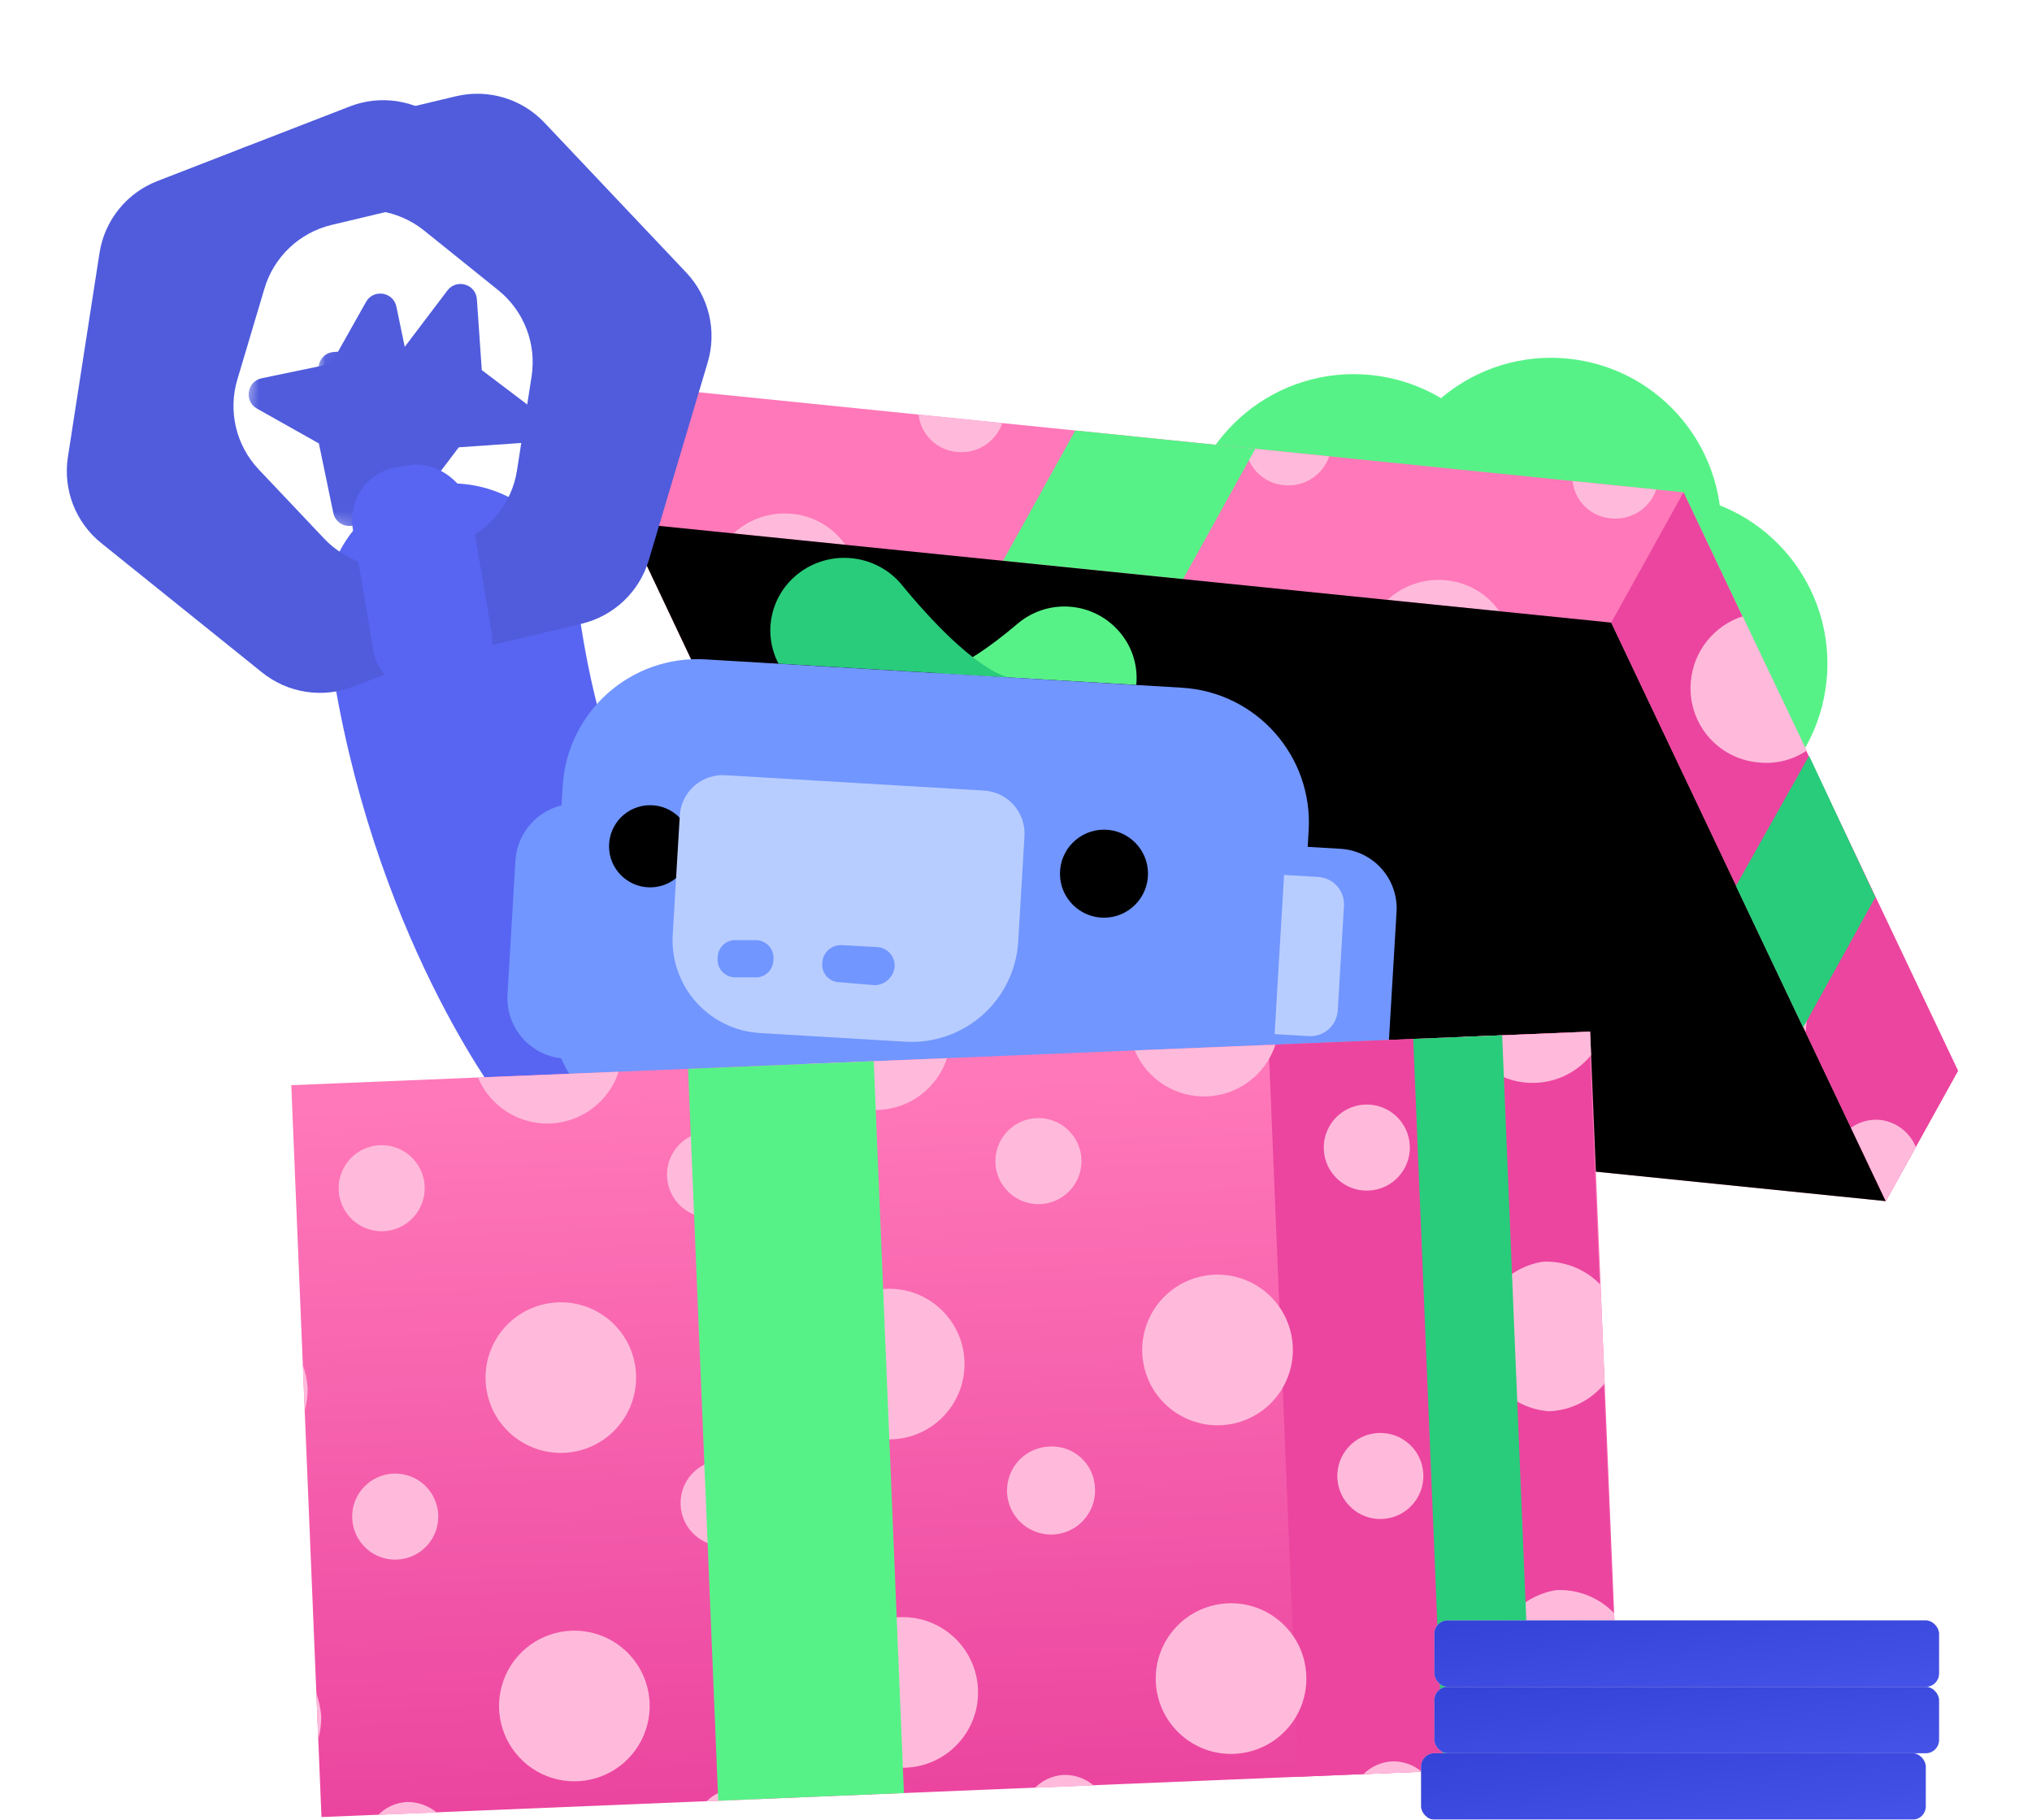 <svg width="153" height="137" viewBox="0 0 153 137" fill="none" xmlns="http://www.w3.org/2000/svg">
<g clip-path="url(#clip0_114_1325)">
<path d="M100.636 53.734C107.678 54.449 113.965 49.321 114.68 42.28C115.396 35.238 110.268 28.951 103.226 28.235C96.185 27.52 89.897 32.648 89.181 39.69C88.466 46.731 93.595 53.019 100.636 53.734Z" fill="#57F287"/>
<path d="M115.492 52.502C122.534 53.218 128.821 48.09 129.537 41.048C130.252 34.007 125.124 27.719 118.082 27.004C111.042 26.289 104.753 31.417 104.038 38.458C103.323 45.499 108.451 51.787 115.492 52.502Z" fill="#57F287"/>
<path d="M123.487 62.718C130.528 63.434 136.816 58.305 137.531 51.264C138.246 44.223 133.118 37.935 126.078 37.22C119.036 36.504 112.748 41.633 112.033 48.674C111.318 55.715 116.446 62.003 123.487 62.718Z" fill="#57F287"/>
<path d="M52.607 29.532L126.759 37.065L147.43 80.62L141.991 90.432L67.767 82.892L47.169 39.344L52.607 29.532Z" fill="#FF78B9"/>
<path d="M75.468 31.855L69.167 31.215C69.248 31.947 69.581 32.629 70.11 33.142C70.639 33.655 71.33 33.968 72.065 34.026C72.794 34.103 73.528 33.93 74.146 33.535C74.764 33.141 75.23 32.549 75.468 31.855Z" fill="#FFBADB"/>
<path d="M84.292 41.191C83.489 41.106 82.677 41.194 81.911 41.448C81.145 41.702 80.442 42.117 79.849 42.664L88.275 43.52C87.818 42.868 87.226 42.322 86.538 41.92C85.851 41.518 85.084 41.269 84.292 41.191Z" fill="#FFBADB"/>
<path d="M59.672 38.69C58.869 38.605 58.057 38.693 57.291 38.947C56.525 39.201 55.821 39.616 55.228 40.163L63.655 41.019C63.198 40.367 62.605 39.821 61.918 39.419C61.23 39.017 60.464 38.768 59.672 38.69Z" fill="#FFBADB"/>
<path d="M118.404 36.216C118.485 36.949 118.818 37.63 119.347 38.144C119.876 38.657 120.568 38.969 121.302 39.028C122.032 39.104 122.765 38.931 123.383 38.537C124.002 38.143 124.469 37.55 124.706 36.856L118.404 36.216Z" fill="#FFBADB"/>
<path d="M100.087 34.356L93.785 33.716C93.865 34.448 94.199 35.13 94.728 35.643C95.257 36.156 95.949 36.469 96.683 36.527C97.413 36.604 98.146 36.431 98.764 36.036C99.383 35.642 99.849 35.049 100.087 34.356Z" fill="#FFBADB"/>
<path d="M108.911 43.692C108.108 43.607 107.297 43.694 106.53 43.949C105.764 44.203 105.061 44.617 104.468 45.165L112.894 46.021C112.437 45.369 111.845 44.823 111.157 44.421C110.47 44.019 109.703 43.77 108.911 43.692Z" fill="#FFBADB"/>
<path d="M80.963 32.413L94.518 33.79L89.08 43.602L75.524 42.225L80.963 32.413Z" fill="#57F287"/>
<path d="M47.169 39.344L121.32 46.876L141.991 90.432L67.767 82.892L47.169 39.344Z" fill="black"/>
<path d="M126.759 37.065L121.32 46.877L141.991 90.432L147.43 80.621L126.759 37.065Z" fill="#EB459F"/>
<path d="M132.97 71.38L135.957 77.68L136.024 77.02C136.154 75.881 135.932 74.728 135.385 73.719C134.839 72.71 133.996 71.894 132.97 71.38Z" fill="#FFBADB"/>
<path d="M141.993 90.431L144.256 86.367C144.034 85.817 143.668 85.337 143.197 84.976C142.726 84.616 142.166 84.389 141.577 84.318C140.794 84.24 140.01 84.45 139.37 84.908L141.993 90.431Z" fill="#FFBADB"/>
<path d="M127.316 51.261C127.242 51.998 127.314 52.743 127.529 53.453C127.744 54.162 128.098 54.822 128.57 55.393C129.043 55.964 129.623 56.436 130.28 56.781C130.936 57.126 131.654 57.337 132.393 57.403C133.674 57.547 134.965 57.232 136.036 56.514L131.215 46.401C130.162 46.742 129.231 47.384 128.538 48.248C127.845 49.111 127.42 50.159 127.316 51.261Z" fill="#FFBADB"/>
<path d="M136.218 56.902L141.206 67.55L135.768 77.362L130.706 66.706L136.218 56.902Z" fill="#29CC7A"/>
<path d="M34.001 45.895C36.284 65.338 45.417 77.343 45.417 77.343" stroke="#5865F2" stroke-width="19" stroke-miterlimit="10" stroke-linecap="round"/>
<path d="M76.571 46.999C72.225 50.682 70.458 50.682 70.458 50.682L85.556 51.565C85.627 50.852 85.552 50.132 85.337 49.449C85.122 48.765 84.77 48.132 84.304 47.588C83.837 47.038 83.266 46.586 82.624 46.258C81.981 45.93 81.28 45.733 80.56 45.678C79.841 45.623 79.118 45.712 78.433 45.938C77.748 46.165 77.115 46.526 76.571 46.999Z" fill="#57F287"/>
<path d="M58.618 49.966L76.001 51C75.925 51 73.367 50.705 67.799 43.91C66.911 42.893 65.673 42.231 64.321 42.05C62.969 41.869 61.596 42.182 60.464 42.929C59.331 43.677 58.517 44.806 58.177 46.103C57.837 47.4 57.994 48.775 58.618 49.966Z" fill="#29CC7A"/>
<path d="M43.713 60.518L45.919 60.649C46.426 60.679 46.9 60.91 47.237 61.289C47.574 61.669 47.747 62.167 47.717 62.674L46.804 78.04C46.789 78.297 46.722 78.549 46.607 78.78C46.492 79.011 46.332 79.216 46.136 79.383C45.94 79.551 45.712 79.677 45.467 79.754C45.221 79.832 44.962 79.859 44.705 79.834L42.499 79.703C41.291 79.631 40.16 79.082 39.356 78.176C38.552 77.27 38.14 76.082 38.212 74.873L38.81 64.801C38.882 63.592 39.431 62.462 40.337 61.657C41.243 60.853 42.431 60.442 43.639 60.514L43.713 60.518Z" fill="#7196FF"/>
<path d="M88.994 51.777L53.116 49.645C47.513 49.312 42.701 53.585 42.368 59.188L41.427 75.017C41.094 80.62 45.367 85.433 50.97 85.765L86.848 87.897C92.451 88.23 97.263 83.957 97.596 78.354L98.536 62.525C98.869 56.922 94.597 52.11 88.994 51.777Z" fill="#7196FF"/>
<path d="M48.952 66.809C50.66 66.809 52.045 65.425 52.045 63.716C52.045 62.008 50.66 60.623 48.952 60.623C47.243 60.623 45.858 62.008 45.858 63.716C45.858 65.425 47.243 66.809 48.952 66.809Z" fill="black"/>
<path d="M91.893 63.369L100.936 63.906C102.126 63.977 103.238 64.517 104.029 65.408C104.82 66.299 105.225 67.468 105.154 68.657L104.547 78.877C104.477 80.066 103.936 81.179 103.045 81.97C102.154 82.761 100.986 83.166 99.796 83.095L90.753 82.558L91.893 63.369Z" fill="#7196FF"/>
<path d="M96.684 65.873L99.258 66.026C99.803 66.058 100.314 66.306 100.677 66.715C101.04 67.124 101.226 67.661 101.194 68.207L100.726 76.073C100.694 76.619 100.446 77.13 100.037 77.493C99.628 77.856 99.092 78.042 98.546 78.01L95.972 77.857L96.684 65.873Z" fill="#B8CDFF"/>
<path d="M83.125 69.093C84.955 69.093 86.439 67.609 86.439 65.779C86.439 63.949 84.955 62.465 83.125 62.465C81.294 62.465 79.81 63.949 79.81 65.779C79.81 67.609 81.294 69.093 83.125 69.093Z" fill="black"/>
<path d="M54.685 58.37L74.095 59.523C74.52 59.549 74.935 59.657 75.318 59.843C75.701 60.029 76.044 60.289 76.326 60.607C76.609 60.925 76.826 61.296 76.965 61.698C77.104 62.1 77.163 62.526 77.138 62.95L76.666 70.891C76.54 73.016 75.574 75.004 73.982 76.418C72.39 77.831 70.302 78.554 68.176 78.428L57.221 77.777C56.304 77.723 55.407 77.488 54.58 77.087C53.754 76.686 53.014 76.125 52.404 75.438C51.794 74.751 51.325 73.951 51.025 73.082C50.724 72.214 50.597 71.295 50.652 70.378L51.181 61.482C51.196 61.044 51.301 60.614 51.488 60.218C51.675 59.822 51.94 59.468 52.267 59.177C52.595 58.886 52.978 58.664 53.394 58.526C53.809 58.387 54.249 58.334 54.685 58.37Z" fill="#B8CDFF"/>
<path d="M56.76 73.584H55.36C55.173 73.585 54.988 73.547 54.816 73.471C54.645 73.396 54.492 73.284 54.367 73.145C54.241 73.006 54.147 72.842 54.09 72.664C54.033 72.486 54.014 72.297 54.035 72.111C54.033 71.924 54.072 71.739 54.148 71.567C54.223 71.396 54.334 71.243 54.473 71.118C54.613 70.992 54.777 70.898 54.955 70.841C55.133 70.784 55.322 70.765 55.508 70.785H56.907C57.094 70.784 57.279 70.823 57.451 70.898C57.622 70.974 57.775 71.085 57.901 71.224C58.026 71.364 58.12 71.528 58.177 71.706C58.234 71.884 58.253 72.072 58.233 72.258C58.234 72.446 58.195 72.631 58.12 72.802C58.044 72.974 57.933 73.127 57.794 73.252C57.655 73.377 57.49 73.472 57.312 73.529C57.134 73.586 56.946 73.605 56.76 73.584Z" fill="#7196FF"/>
<path d="M65.891 74.176L63.24 73.955C63.052 73.956 62.867 73.918 62.696 73.842C62.524 73.766 62.371 73.655 62.246 73.516C62.121 73.377 62.026 73.213 61.969 73.035C61.912 72.856 61.893 72.668 61.914 72.482C61.923 72.298 61.969 72.118 62.048 71.952C62.127 71.786 62.238 71.637 62.375 71.513C62.512 71.39 62.672 71.295 62.845 71.234C63.019 71.173 63.203 71.146 63.387 71.156L66.038 71.304C66.222 71.313 66.402 71.359 66.568 71.438C66.735 71.517 66.884 71.628 67.007 71.765C67.13 71.902 67.225 72.062 67.286 72.235C67.347 72.409 67.374 72.593 67.364 72.777C67.329 73.148 67.16 73.495 66.889 73.752C66.619 74.009 66.264 74.16 65.891 74.176Z" fill="#7196FF"/>
<path d="M119.73 77.671L21.933 81.703L24.205 136.805L122.002 132.772L119.73 77.671Z" fill="url(#paint0_linear_114_1325)"/>
<path d="M119.655 77.674L95.519 78.669L97.791 133.771L121.927 132.775L119.655 77.674Z" fill="#EB459F"/>
<path d="M67.185 108.366C70.315 108.237 72.747 105.595 72.618 102.466C72.489 99.337 69.848 96.904 66.718 97.033C63.589 97.162 61.156 99.804 61.285 102.933C61.414 106.063 64.056 108.495 67.185 108.366Z" fill="#FFBADB"/>
<path d="M79.075 108.906C78.413 108.919 77.77 109.13 77.229 109.511C76.689 109.892 76.274 110.426 76.04 111.045C75.805 111.663 75.761 112.338 75.913 112.982C76.065 113.626 76.406 114.21 76.893 114.658C77.38 115.106 77.991 115.398 78.644 115.497C79.299 115.596 79.967 115.496 80.565 115.212C81.162 114.927 81.66 114.47 81.996 113.899C82.331 113.329 82.488 112.671 82.446 112.011C82.428 111.586 82.327 111.168 82.149 110.782C81.97 110.396 81.716 110.049 81.403 109.76C81.09 109.472 80.724 109.248 80.324 109.102C79.925 108.955 79.5 108.889 79.075 108.906Z" fill="#FFBADB"/>
<path d="M78.056 84.182C77.197 84.218 76.387 84.593 75.806 85.225C75.223 85.857 74.915 86.695 74.951 87.554C74.986 88.412 75.362 89.222 75.995 89.804C76.626 90.386 77.464 90.693 78.323 90.658C79.181 90.623 79.991 90.248 80.573 89.615C81.155 88.983 81.463 88.145 81.427 87.287C81.392 86.428 81.016 85.618 80.384 85.036C79.752 84.454 78.914 84.147 78.056 84.182Z" fill="#FFBADB"/>
<path d="M68.205 133.088C71.334 132.959 73.767 130.318 73.638 127.189C73.509 124.06 70.867 121.628 67.737 121.757C64.608 121.886 62.176 124.527 62.305 127.656C62.434 130.785 65.075 133.218 68.205 133.088Z" fill="#FFBADB"/>
<path d="M66.162 83.567C67.315 83.518 68.424 83.119 69.344 82.422C70.263 81.726 70.948 80.766 71.308 79.669L60.712 80.106C61.161 81.169 61.923 82.07 62.896 82.688C63.87 83.306 65.009 83.613 66.162 83.567Z" fill="#FFBADB"/>
<path d="M53.597 91.677C55.385 91.604 56.775 90.094 56.701 88.306C56.627 86.518 55.118 85.128 53.33 85.202C51.541 85.276 50.152 86.785 50.225 88.573C50.299 90.361 51.809 91.751 53.597 91.677Z" fill="#FFBADB"/>
<path d="M54.616 116.403C56.404 116.329 57.794 114.819 57.72 113.031C57.647 111.243 56.137 109.853 54.349 109.927C52.561 110.001 51.171 111.51 51.245 113.298C51.319 115.086 52.828 116.476 54.616 116.403Z" fill="#FFBADB"/>
<path d="M90.888 82.548C92.04 82.499 93.15 82.099 94.069 81.403C94.989 80.706 95.674 79.746 96.034 78.65L85.438 79.087C85.887 80.15 86.648 81.05 87.622 81.668C88.596 82.287 89.735 82.594 90.888 82.548Z" fill="#FFBADB"/>
<path d="M103.047 89.638C104.836 89.565 106.226 88.055 106.152 86.267C106.078 84.479 104.569 83.089 102.78 83.163C100.992 83.237 99.602 84.746 99.675 86.534C99.749 88.322 101.259 89.712 103.047 89.638Z" fill="#FFBADB"/>
<path d="M115.612 81.528C116.419 81.498 117.21 81.296 117.933 80.936C118.655 80.576 119.292 80.065 119.802 79.439L119.729 77.673L110.162 78.067C110.611 79.13 111.373 80.031 112.346 80.649C113.321 81.267 114.459 81.574 115.612 81.528Z" fill="#FFBADB"/>
<path d="M104.067 114.364C105.855 114.29 107.245 112.78 107.172 110.992C107.098 109.204 105.588 107.814 103.8 107.888C102.011 107.962 100.621 109.471 100.695 111.259C100.769 113.047 102.278 114.437 104.067 114.364Z" fill="#FFBADB"/>
<path d="M93.206 107.099C96.222 106.253 97.98 103.123 97.135 100.107C96.289 97.092 93.159 95.332 90.143 96.178C87.128 97.023 85.369 100.153 86.214 103.169C87.06 106.185 90.19 107.944 93.206 107.099Z" fill="#FFBADB"/>
<path d="M96.866 130.221C98.987 127.917 98.839 124.33 96.535 122.208C94.231 120.086 90.643 120.234 88.522 122.538C86.4 124.843 86.548 128.43 88.853 130.552C91.156 132.674 94.744 132.526 96.866 130.221Z" fill="#FFBADB"/>
<path d="M22.8 102.75L22.942 106.209C23.095 105.653 23.171 105.08 23.167 104.504C23.122 103.906 22.998 103.316 22.8 102.75Z" fill="#FFBADB"/>
<path d="M80.094 133.633C79.275 133.676 78.501 134.024 77.923 134.606L82.338 134.424C81.714 133.891 80.915 133.609 80.094 133.633Z" fill="#FFBADB"/>
<path d="M41.993 98.053C40.873 98.099 39.791 98.477 38.885 99.138C37.979 99.799 37.289 100.714 36.903 101.767C36.517 102.82 36.451 103.964 36.715 105.054C36.979 106.144 37.56 107.131 38.386 107.891C39.211 108.651 40.242 109.149 41.351 109.322C42.459 109.495 43.593 109.336 44.611 108.865C45.629 108.393 46.484 107.63 47.068 106.673C47.652 105.715 47.939 104.606 47.893 103.486C47.831 101.983 47.175 100.566 46.068 99.547C44.962 98.529 43.496 97.991 41.993 98.053Z" fill="#FFBADB"/>
<path d="M104.819 132.613C104.001 132.657 103.226 133.004 102.649 133.586L107.064 133.404C106.439 132.872 105.64 132.589 104.819 132.613Z" fill="#FFBADB"/>
<path d="M30.644 135.672C29.825 135.715 29.051 136.063 28.473 136.645L32.888 136.463C32.257 135.942 31.462 135.662 30.644 135.672Z" fill="#FFBADB"/>
<path d="M117.188 119.718C115.812 119.933 114.564 120.647 113.68 121.723C112.798 122.799 112.341 124.162 112.398 125.554C112.456 126.945 113.023 128.267 113.991 129.267C114.96 130.267 116.264 130.874 117.652 130.976C118.451 130.942 119.235 130.746 119.955 130.4C120.677 130.053 121.319 129.563 121.845 128.961L121.535 121.455C120.976 120.872 120.298 120.416 119.549 120.117C118.799 119.817 117.994 119.681 117.188 119.718Z" fill="#FFBADB"/>
<path d="M116.168 94.994C114.793 95.21 113.544 95.924 112.661 97C111.778 98.076 111.321 99.44 111.379 100.831C111.436 102.222 112.004 103.543 112.972 104.543C113.941 105.543 115.244 106.152 116.632 106.253C117.439 106.223 118.23 106.021 118.953 105.661C119.675 105.301 120.312 104.79 120.822 104.164L120.515 96.732C119.956 96.149 119.279 95.693 118.53 95.394C117.78 95.094 116.974 94.958 116.168 94.994Z" fill="#FFBADB"/>
<path d="M55.37 134.652C54.55 134.696 53.777 135.043 53.199 135.625L57.614 135.443C56.99 134.911 56.19 134.628 55.37 134.652Z" fill="#FFBADB"/>
<path d="M41.437 84.587C42.59 84.538 43.7 84.138 44.619 83.442C45.539 82.745 46.224 81.785 46.584 80.689L35.987 81.126C36.436 82.189 37.198 83.089 38.172 83.708C39.145 84.326 40.285 84.633 41.437 84.587Z" fill="#FFBADB"/>
<path d="M43.013 122.776C41.892 122.822 40.81 123.2 39.904 123.861C38.998 124.522 38.308 125.437 37.922 126.49C37.536 127.543 37.471 128.687 37.735 129.777C37.999 130.867 38.58 131.854 39.405 132.614C40.23 133.374 41.262 133.872 42.37 134.046C43.478 134.218 44.613 134.059 45.631 133.588C46.648 133.117 47.503 132.354 48.087 131.396C48.672 130.439 48.959 129.329 48.913 128.208C48.851 126.705 48.194 125.289 47.088 124.271C45.981 123.252 44.516 122.714 43.013 122.776Z" fill="#FFBADB"/>
<path d="M28.872 92.697C30.66 92.623 32.05 91.114 31.976 89.326C31.903 87.537 30.393 86.148 28.605 86.222C26.817 86.295 25.427 87.805 25.501 89.593C25.574 91.381 27.084 92.771 28.872 92.697Z" fill="#FFBADB"/>
<path d="M29.892 117.422C31.68 117.348 33.07 115.839 32.996 114.051C32.922 112.263 31.413 110.873 29.625 110.947C27.836 111.02 26.447 112.53 26.52 114.318C26.594 116.106 28.103 117.496 29.892 117.422Z" fill="#FFBADB"/>
<path d="M23.82 127.477L23.963 130.935C24.116 130.38 24.191 129.807 24.188 129.23C24.142 128.633 24.019 128.043 23.82 127.477Z" fill="#FFBADB"/>
<path d="M65.789 79.895L51.808 80.472L54.08 135.573L68.061 134.997L65.789 79.895Z" fill="#57F287"/>
<path d="M113.106 77.944L106.409 78.22L108.681 133.322L115.378 133.045L113.106 77.944Z" fill="#29CC7A"/>
<g filter="url(#filter0_dddd_114_1325)">
<rect x="107.001" y="132" width="38" height="5" rx="1" fill="#D9D9D9"/>
<rect x="107.001" y="132" width="38" height="5" rx="1" fill="url(#paint1_linear_114_1325)"/>
<rect x="108.001" y="127" width="38" height="5" rx="1" fill="#D9D9D9"/>
<rect x="108.001" y="127" width="38" height="5" rx="1" fill="url(#paint2_linear_114_1325)"/>
<rect x="108.001" y="122" width="38" height="5" rx="1" fill="#D9D9D9"/>
<rect x="108.001" y="122" width="38" height="5" rx="1" fill="url(#paint3_linear_114_1325)"/>
</g>
<g clip-path="url(#clip1_114_1325)">
<g filter="url(#filter1_d_114_1325)">
<path fill-rule="evenodd" clip-rule="evenodd" d="M36.602 15.259C34.895 13.454 32.354 12.697 29.938 13.274L22.967 14.935C20.55 15.512 18.625 17.333 17.915 19.714L15.869 26.582C15.16 28.963 15.774 31.542 17.482 33.346L22.407 38.552C24.114 40.357 26.654 41.114 29.071 40.538L36.042 38.876C38.458 38.3 40.384 36.478 41.093 34.097L43.139 27.229C43.849 24.848 43.234 22.27 41.527 20.465L36.602 15.259ZM51.286 25.287C51.995 22.906 51.38 20.328 49.673 18.523L38.993 7.233C37.286 5.428 34.745 4.672 32.329 5.248L17.212 8.852C14.795 9.428 12.87 11.25 12.16 13.631L7.723 28.524C7.014 30.905 7.629 33.484 9.336 35.289L20.015 46.578C21.723 48.383 24.263 49.14 26.68 48.563L41.797 44.96C44.213 44.383 46.139 42.562 46.848 40.181L51.286 25.287Z" fill="#505CDC"/>
</g>
<g filter="url(#filter2_d_114_1325)">
<mask id="mask0_114_1325" style="mask-type:luminance" maskUnits="userSpaceOnUse" x="18" y="14" width="24" height="25">
<path d="M41.963 20.165L23.686 14.72L18.242 32.997L36.518 38.442L41.963 20.165Z" fill="white"/>
</mask>
<g mask="url(#mask0_114_1325)">
<path d="M33.276 24.862L32.907 19.531C32.828 18.392 31.378 17.96 30.689 18.87L27.462 23.13L22.131 23.5C20.992 23.579 20.56 25.028 21.47 25.717L25.73 28.944L26.099 34.275C26.178 35.414 27.628 35.846 28.317 34.936L31.544 30.677L36.875 30.307C38.014 30.228 38.446 28.779 37.536 28.089L33.276 24.862Z" fill="#505CDC"/>
</g>
</g>
</g>
<g filter="url(#filter3_d_114_1325)">
<path fill-rule="evenodd" clip-rule="evenodd" d="M29.929 15.354C27.993 13.797 25.374 13.391 23.057 14.289L16.376 16.879C14.059 17.777 12.398 19.843 12.018 22.298L10.92 29.379C10.539 31.835 11.498 34.306 13.434 35.863L19.017 40.355C20.953 41.912 23.573 42.318 25.89 41.42L32.571 38.829C34.888 37.931 36.549 35.866 36.929 33.411L38.027 26.329C38.407 23.874 37.449 21.402 35.513 19.845L29.929 15.354ZM45.835 23.302C46.216 20.847 45.257 18.375 43.321 16.818L31.212 7.079C29.276 5.521 26.656 5.115 24.34 6.013L9.85 11.631C7.534 12.529 5.872 14.594 5.492 17.049L3.112 32.407C2.731 34.862 3.689 37.333 5.625 38.89L17.735 48.63C19.671 50.187 22.29 50.593 24.607 49.695L39.096 44.078C41.413 43.18 43.074 41.114 43.455 38.659L45.835 23.302Z" fill="#505CDC"/>
</g>
<g filter="url(#filter4_d_114_1325)">
<mask id="mask1_114_1325" style="mask-type:luminance" maskUnits="userSpaceOnUse" x="14" y="16" width="22" height="23">
<path d="M35.905 19.49L17.06 16.569L14.139 35.414L32.984 38.335L35.905 19.49Z" fill="white"/>
</mask>
<g mask="url(#mask1_114_1325)">
<path d="M27.934 25.319L26.846 20.087C26.613 18.969 25.119 18.738 24.559 19.733L21.939 24.39L16.707 25.478C15.589 25.71 15.357 27.205 16.352 27.765L21.009 30.385L22.097 35.617C22.33 36.735 23.824 36.967 24.384 35.972L27.005 31.315L32.237 30.227C33.355 29.994 33.586 28.5 32.591 27.94L27.934 25.319Z" fill="#505CDC"/>
</g>
</g>
<g filter="url(#filter5_d_114_1325)">
<rect x="27.898" y="39.852" width="9" height="17.432" rx="4" transform="rotate(-9.581 27.898 39.852)" fill="#5865F2"/>
</g>
</g>
<defs>
<filter id="filter0_dddd_114_1325" x="102.001" y="117" width="49" height="25" filterUnits="userSpaceOnUse" color-interpolation-filters="sRGB">
<feFlood flood-opacity="0" result="BackgroundImageFix"/>
<feColorMatrix in="SourceAlpha" type="matrix" values="0 0 0 0 0 0 0 0 0 0 0 0 0 0 0 0 0 0 127 0" result="hardAlpha"/>
<feOffset dy="1"/>
<feGaussianBlur stdDeviation="2"/>
<feComposite in2="hardAlpha" operator="out"/>
<feColorMatrix type="matrix" values="0 0 0 0 0 0 0 0 0 0 0 0 0 0 0 0 0 0 0.25 0"/>
<feBlend mode="normal" in2="BackgroundImageFix" result="effect1_dropShadow_114_1325"/>
<feColorMatrix in="SourceAlpha" type="matrix" values="0 0 0 0 0 0 0 0 0 0 0 0 0 0 0 0 0 0 127 0" result="hardAlpha"/>
<feOffset dy="-1"/>
<feGaussianBlur stdDeviation="2"/>
<feComposite in2="hardAlpha" operator="out"/>
<feColorMatrix type="matrix" values="0 0 0 0 0 0 0 0 0 0 0 0 0 0 0 0 0 0 0.25 0"/>
<feBlend mode="normal" in2="effect1_dropShadow_114_1325" result="effect2_dropShadow_114_1325"/>
<feColorMatrix in="SourceAlpha" type="matrix" values="0 0 0 0 0 0 0 0 0 0 0 0 0 0 0 0 0 0 127 0" result="hardAlpha"/>
<feOffset dx="1"/>
<feGaussianBlur stdDeviation="2"/>
<feComposite in2="hardAlpha" operator="out"/>
<feColorMatrix type="matrix" values="0 0 0 0 0 0 0 0 0 0 0 0 0 0 0 0 0 0 0.25 0"/>
<feBlend mode="normal" in2="effect2_dropShadow_114_1325" result="effect3_dropShadow_114_1325"/>
<feColorMatrix in="SourceAlpha" type="matrix" values="0 0 0 0 0 0 0 0 0 0 0 0 0 0 0 0 0 0 127 0" result="hardAlpha"/>
<feOffset dx="-1"/>
<feGaussianBlur stdDeviation="2"/>
<feComposite in2="hardAlpha" operator="out"/>
<feColorMatrix type="matrix" values="0 0 0 0 0 0 0 0 0 0 0 0 0 0 0 0 0 0 0.25 0"/>
<feBlend mode="normal" in2="effect3_dropShadow_114_1325" result="effect4_dropShadow_114_1325"/>
<feBlend mode="normal" in="SourceGraphic" in2="effect4_dropShadow_114_1325" result="shape"/>
</filter>
<filter id="filter1_d_114_1325" x="5.434" y="3.058" width="52.142" height="51.695" filterUnits="userSpaceOnUse" color-interpolation-filters="sRGB">
<feFlood flood-opacity="0" result="BackgroundImageFix"/>
<feColorMatrix in="SourceAlpha" type="matrix" values="0 0 0 0 0 0 0 0 0 0 0 0 0 0 0 0 0 0 127 0" result="hardAlpha"/>
<feOffset dx="2" dy="2"/>
<feGaussianBlur stdDeviation="2"/>
<feComposite in2="hardAlpha" operator="out"/>
<feColorMatrix type="matrix" values="0 0 0 0 0 0 0 0 0 0 0 0 0 0 0 0 0 0 0.25 0"/>
<feBlend mode="normal" in2="BackgroundImageFix" result="effect1_dropShadow_114_1325"/>
<feBlend mode="normal" in="SourceGraphic" in2="effect1_dropShadow_114_1325" result="shape"/>
</filter>
<filter id="filter2_d_114_1325" x="19.979" y="17.379" width="25.049" height="25.048" filterUnits="userSpaceOnUse" color-interpolation-filters="sRGB">
<feFlood flood-opacity="0" result="BackgroundImageFix"/>
<feColorMatrix in="SourceAlpha" type="matrix" values="0 0 0 0 0 0 0 0 0 0 0 0 0 0 0 0 0 0 127 0" result="hardAlpha"/>
<feOffset dx="3" dy="3"/>
<feGaussianBlur stdDeviation="2"/>
<feComposite in2="hardAlpha" operator="out"/>
<feColorMatrix type="matrix" values="0 0 0 0 0 0 0 0 0 0 0 0 0 0 0 0 0 0 0.25 0"/>
<feBlend mode="normal" in2="BackgroundImageFix" result="effect1_dropShadow_114_1325"/>
<feBlend mode="normal" in="SourceGraphic" in2="effect1_dropShadow_114_1325" result="shape"/>
</filter>
<filter id="filter3_d_114_1325" x="1.029" y="3.543" width="50.888" height="52.622" filterUnits="userSpaceOnUse" color-interpolation-filters="sRGB">
<feFlood flood-opacity="0" result="BackgroundImageFix"/>
<feColorMatrix in="SourceAlpha" type="matrix" values="0 0 0 0 0 0 0 0 0 0 0 0 0 0 0 0 0 0 127 0" result="hardAlpha"/>
<feOffset dx="2" dy="2"/>
<feGaussianBlur stdDeviation="2"/>
<feComposite in2="hardAlpha" operator="out"/>
<feColorMatrix type="matrix" values="0 0 0 0 0 0 0 0 0 0 0 0 0 0 0 0 0 0 0.25 0"/>
<feBlend mode="normal" in2="BackgroundImageFix" result="effect1_dropShadow_114_1325"/>
<feBlend mode="normal" in="SourceGraphic" in2="effect1_dropShadow_114_1325" result="shape"/>
</filter>
<filter id="filter4_d_114_1325" x="14.722" y="18.102" width="25.5" height="25.499" filterUnits="userSpaceOnUse" color-interpolation-filters="sRGB">
<feFlood flood-opacity="0" result="BackgroundImageFix"/>
<feColorMatrix in="SourceAlpha" type="matrix" values="0 0 0 0 0 0 0 0 0 0 0 0 0 0 0 0 0 0 127 0" result="hardAlpha"/>
<feOffset dx="3" dy="3"/>
<feGaussianBlur stdDeviation="2"/>
<feComposite in2="hardAlpha" operator="out"/>
<feColorMatrix type="matrix" values="0 0 0 0 0 0 0 0 0 0 0 0 0 0 0 0 0 0 0.25 0"/>
<feBlend mode="normal" in2="BackgroundImageFix" result="effect1_dropShadow_114_1325"/>
<feBlend mode="normal" in="SourceGraphic" in2="effect1_dropShadow_114_1325" result="shape"/>
</filter>
<filter id="filter5_d_114_1325" x="25.508" y="33.963" width="13.558" height="22.468" filterUnits="userSpaceOnUse" color-interpolation-filters="sRGB">
<feFlood flood-opacity="0" result="BackgroundImageFix"/>
<feColorMatrix in="SourceAlpha" type="matrix" values="0 0 0 0 0 0 0 0 0 0 0 0 0 0 0 0 0 0 127 0" result="hardAlpha"/>
<feOffset dx="-2" dy="-4"/>
<feGaussianBlur stdDeviation="0.5"/>
<feComposite in2="hardAlpha" operator="out"/>
<feColorMatrix type="matrix" values="0 0 0 0 0 0 0 0 0 0 0 0 0 0 0 0 0 0 0.1 0"/>
<feBlend mode="normal" in2="BackgroundImageFix" result="effect1_dropShadow_114_1325"/>
<feBlend mode="normal" in="SourceGraphic" in2="effect1_dropShadow_114_1325" result="shape"/>
</filter>
<linearGradient id="paint0_linear_114_1325" x1="73.084" y1="134.694" x2="70.894" y2="81.564" gradientUnits="userSpaceOnUse">
<stop stop-color="#EB459F"/>
<stop offset="1" stop-color="#FF78B9"/>
</linearGradient>
<linearGradient id="paint1_linear_114_1325" x1="107.001" y1="132" x2="108.294" y2="141.83" gradientUnits="userSpaceOnUse">
<stop stop-color="#3442D7"/>
<stop offset="1" stop-color="#4553E8"/>
</linearGradient>
<linearGradient id="paint2_linear_114_1325" x1="108.001" y1="127" x2="109.294" y2="136.83" gradientUnits="userSpaceOnUse">
<stop stop-color="#3442D7"/>
<stop offset="1" stop-color="#4553E8"/>
</linearGradient>
<linearGradient id="paint3_linear_114_1325" x1="108.001" y1="122" x2="109.294" y2="131.83" gradientUnits="userSpaceOnUse">
<stop stop-color="#3442D7"/>
<stop offset="1" stop-color="#4553E8"/>
</linearGradient>
<clipPath id="clip0_114_1325">
<rect width="152.52" height="137" fill="white"/>
</clipPath>
<clipPath id="clip1_114_1325">
<rect width="49.265" height="49.265" fill="white" transform="translate(12.539 -3.525) rotate(16.59)"/>
</clipPath>
</defs>
</svg>
